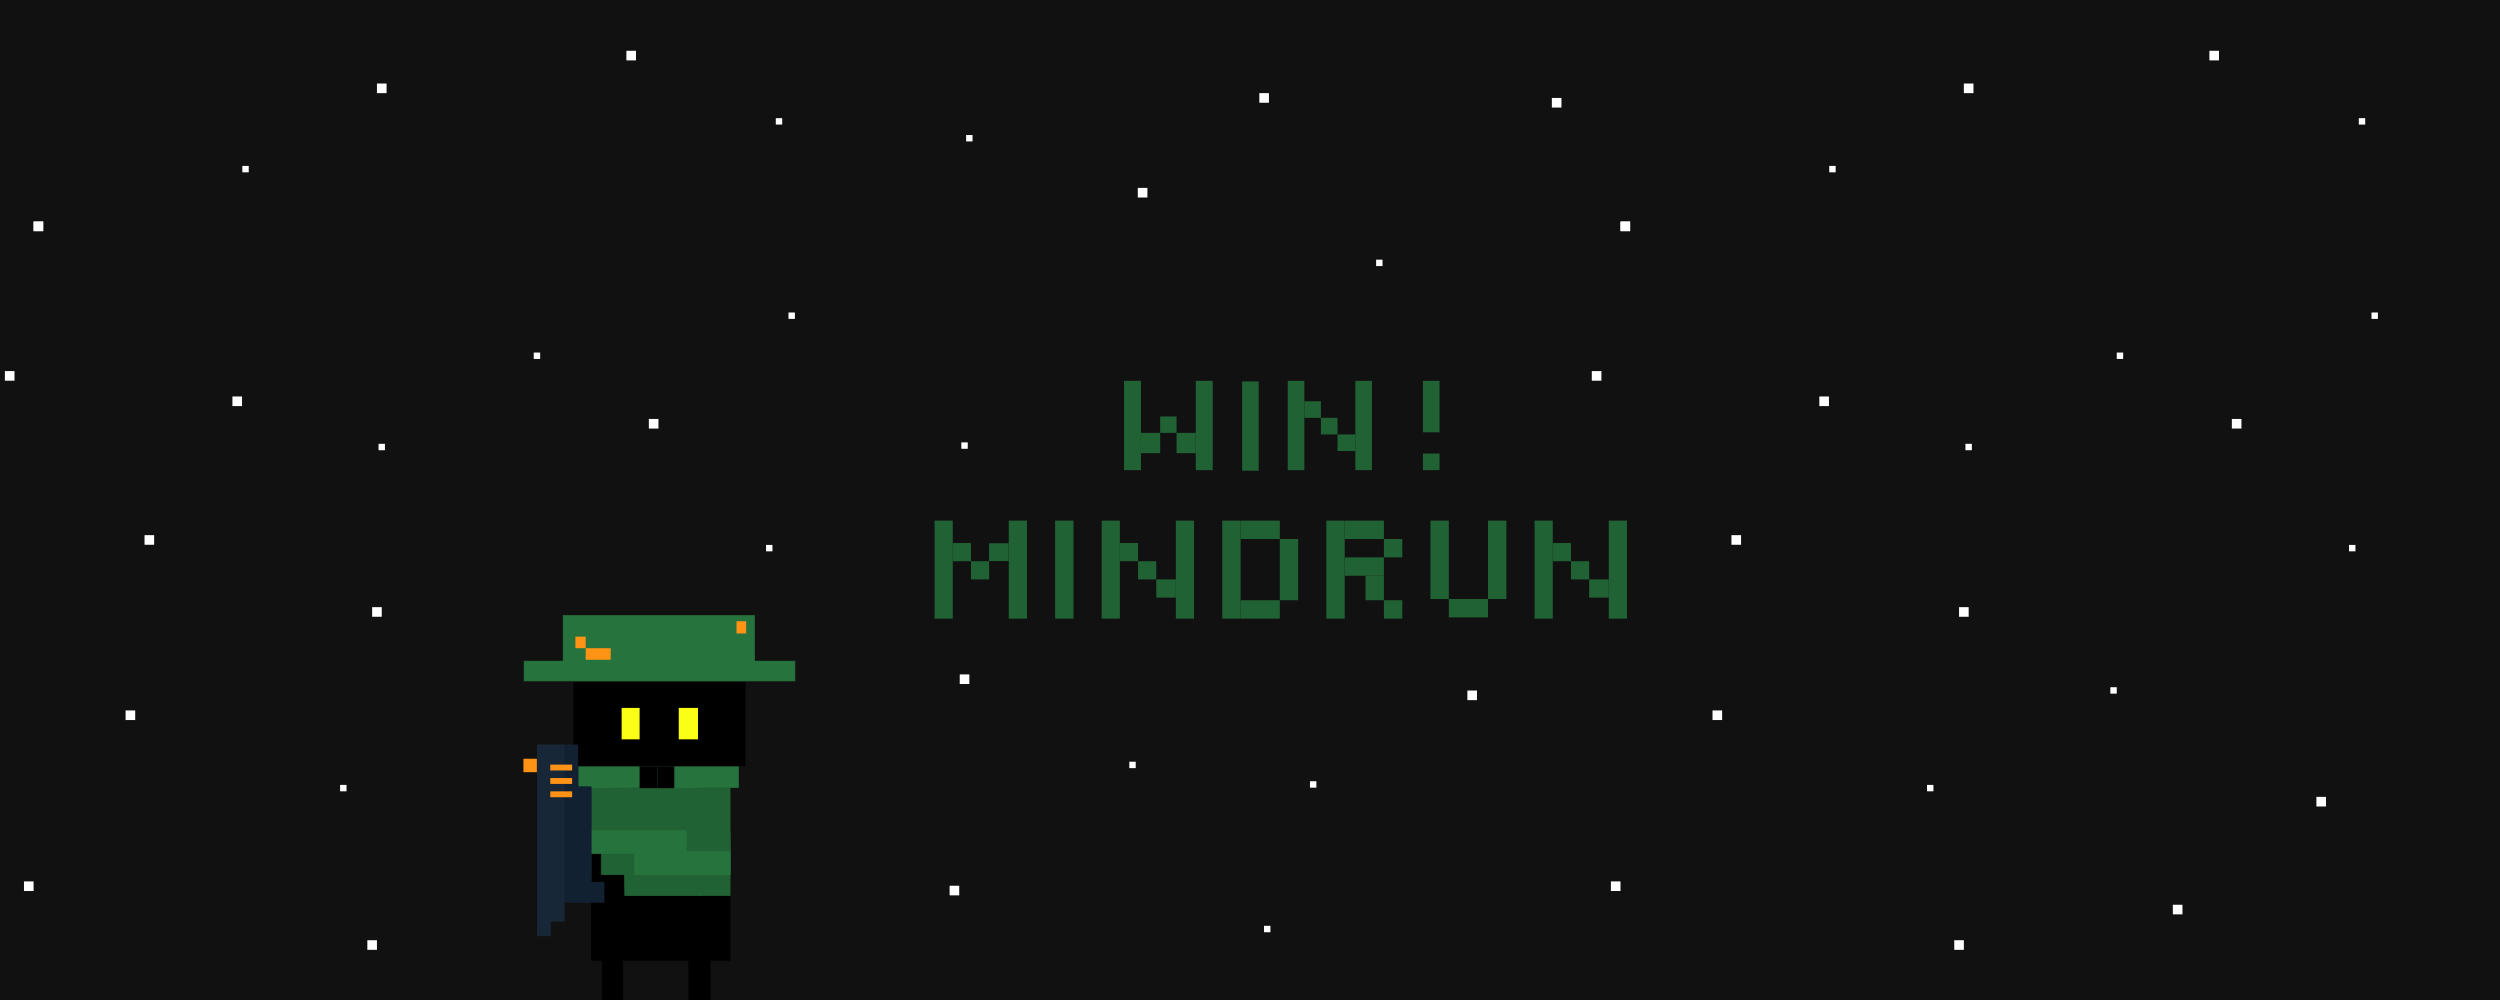 <svg width="2560" height="1024" viewBox="0 0 2560 1024" fill="none" xmlns="http://www.w3.org/2000/svg">
<rect x="0" y="0" width="2560" height="1024" fill="#808080" stroke="none"/>
<g clip-path="url(#clip0_421_8074)">
<rect width="2560" height="1024" fill="#111111"/>
<rect x="641.414" y="52" width="9.839" height="9.838" fill="white"/>
<rect x="2006.07" y="621.725" width="9.839" height="9.838" fill="white"/>
<rect x="1589.09" y="100.297" width="9.839" height="9.838" fill="white"/>
<rect x="1773" y="548" width="9.839" height="9.838" fill="white"/>
<rect x="1649.55" y="902.562" width="9.839" height="9.838" fill="white"/>
<rect x="1289.55" y="95.375" width="9.839" height="9.838" fill="white"/>
<rect x="1659.4" y="226.859" width="9.839" height="9.838" fill="white"/>
<rect x="1630" y="380" width="9.839" height="9.838" fill="white"/>
<rect x="1502.6" y="707.094" width="9.839" height="9.838" fill="white"/>
<rect x="972.414" y="907" width="9.839" height="9.838" fill="white"/>
<rect x="982.773" y="690.594" width="9.839" height="9.838" fill="white"/>
<rect x="1753.62" y="727.484" width="9.839" height="9.838" fill="white"/>
<rect x="1409.15" y="265.902" width="6.56" height="6.559" fill="white"/>
<rect x="1156.41" y="780" width="6.56" height="6.559" fill="white"/>
<rect x="1294.36" y="948.031" width="6.56" height="6.559" fill="white"/>
<rect x="794.414" y="121" width="6.56" height="6.559" fill="white"/>
<rect x="807.414" y="320" width="6.56" height="6.559" fill="white"/>
<rect x="1873.15" y="169.906" width="6.56" height="6.559" fill="white"/>
<rect x="784.414" y="558" width="6.56" height="6.559" fill="white"/>
<rect x="989.32" y="138.266" width="6.56" height="6.559" fill="white"/>
<rect x="984.414" y="453" width="6.56" height="6.559" fill="white"/>
<rect x="1341.41" y="800" width="6.56" height="6.559" fill="white"/>
<rect x="1973.27" y="803.735" width="6.56" height="6.559" fill="white"/>
<rect x="2012.62" y="454.472" width="6.56" height="6.559" fill="white"/>
<rect x="546.562" y="361.007" width="6.56" height="6.559" fill="white"/>
<rect x="2001.16" y="962.789" width="9.839" height="9.838" fill="white"/>
<rect x="2010.99" y="85.531" width="9.839" height="9.838" fill="white"/>
<rect x="664.414" y="429" width="9.839" height="9.838" fill="white"/>
<rect x="1165.1" y="192.406" width="9.839" height="9.838" fill="white"/>
<rect x="1863" y="406" width="9.839" height="9.838" fill="white"/>
<rect x="2372" y="816" width="9.839" height="9.838" fill="white"/>
<rect x="1659.4" y="226.859" width="9.839" height="9.838" fill="white"/>
<rect x="381.07" y="621.725" width="9.839" height="9.838" fill="white"/>
<rect x="148" y="548" width="9.839" height="9.838" fill="white"/>
<rect x="24.555" y="902.562" width="9.839" height="9.838" fill="white"/>
<rect x="34.398" y="226.859" width="9.839" height="9.838" fill="white"/>
<rect x="5" y="380" width="9.839" height="9.838" fill="white"/>
<rect x="128.617" y="727.484" width="9.839" height="9.838" fill="white"/>
<rect x="248.148" y="169.906" width="6.56" height="6.559" fill="white"/>
<rect x="348.273" y="803.735" width="6.56" height="6.559" fill="white"/>
<rect x="387.625" y="454.472" width="6.56" height="6.559" fill="white"/>
<rect x="376.156" y="962.789" width="9.839" height="9.838" fill="white"/>
<rect x="385.992" y="85.531" width="9.839" height="9.838" fill="white"/>
<rect x="238" y="406" width="9.839" height="9.838" fill="white"/>
<rect x="34.398" y="226.859" width="9.839" height="9.838" fill="white"/>
<rect x="2262.41" y="52" width="9.839" height="9.838" fill="white"/>
<rect x="2415.41" y="121" width="6.56" height="6.559" fill="white"/>
<rect x="2428.41" y="320" width="6.56" height="6.559" fill="white"/>
<rect x="2405.41" y="558" width="6.56" height="6.559" fill="white"/>
<rect x="2161" y="703.711" width="6.56" height="6.559" fill="white"/>
<rect x="2167.56" y="361.007" width="6.56" height="6.559" fill="white"/>
<rect x="2285.41" y="429" width="9.839" height="9.838" fill="white"/>
<rect x="2225.01" y="926.469" width="9.839" height="9.838" fill="white"/>
<path d="M605.664 895.744V807.029H747.622V895.744H605.664Z" fill="#206234" stroke="#206234" stroke-width="0.657"/>
<path d="M605.664 983.413V874.059H615.219V896.334H639.106V917.935H747.622V939.083V960.462V983.413H727.147V1072.52H705.307V983.413H637.741V1072.52H616.584V983.413H605.664Z" fill="black"/>
<path d="M747.622 939.083V983.413H727.147V1072.52H705.307V983.413H637.741V1072.52H616.584V983.413H605.664V874.059H615.219V896.334H639.106V917.935H747.622V960.462" stroke="black" stroke-width="0.657"/>
<path d="M592.516 807.029V784.687H690.44V806.372L592.516 807.029Z" fill="#26733D" stroke="#26733D" stroke-width="0.657"/>
<path d="M605.664 874.058V850.4H702.931V874.058H605.664Z" fill="#26733D" stroke="#26733D" stroke-width="0.657"/>
<path d="M703.586 870.772V851.715H747.619V870.772H703.586Z" fill="#206234" stroke="#206234" stroke-width="0.657"/>
<path d="M715.414 917.101V866.172H747.617V917.101H715.414Z" fill="#206234" stroke="#206234" stroke-width="0.657"/>
<path d="M639.837 917.101L639.18 874.715L718.045 873.729V917.101H639.837Z" fill="#206234" stroke="#206234" stroke-width="0.657"/>
<path d="M690.445 807.029V784.687H756.166V806.372L690.445 807.029Z" fill="#26733D" stroke="#26733D" stroke-width="0.657"/>
<path d="M772.643 630.258H576.672V676.975H536.664V697.287H814.007V676.975H772.643V630.258Z" fill="#26733D" stroke="#26733D" stroke-width="0.657"/>
<path d="M587.258 698.601H763.39V784.687H587.258V698.601Z" fill="black"/>
<rect x="673.359" y="784.687" width="17.087" height="22.343" fill="black"/>
<rect x="654.961" y="784.687" width="18.402" height="22.343" fill="black"/>
<rect x="695.039" y="724.887" width="19.716" height="32.2" fill="#FAFF15"/>
<path d="M649.703 895.744V872.087H747.628V895.744H649.703Z" fill="#26733D" stroke="#26733D" stroke-width="0.657"/>
<rect x="636.555" y="724.887" width="18.402" height="32.2" fill="#FAFF15"/>
<rect x="589.234" y="651.943" width="10.515" height="11.829" fill="#FF9315"/>
<rect x="754.195" y="636.172" width="9.858" height="12.486" fill="#FF9315"/>
<rect x="599.75" y="663.771" width="25.631" height="11.829" fill="#FF9315"/>
<path d="M591.734 762.766H578.125V923.923H618.526V903.35H605.342V889.206V805.628H591.734V778.197V762.766Z" fill="#122132" stroke="#122132" stroke-width="0.657"/>
<path d="M550.18 762.766V958.303H563.503V943.261H577.687V762.766H550.18Z" fill="#182738" stroke="#182738" stroke-width="0.657"/>
<rect x="563.508" y="788.98" width="6.017" height="22.349" transform="rotate(-90 563.508 788.98)" fill="#FF9315"/>
<rect x="536" y="790.699" width="13.752" height="13.754" transform="rotate(-90 536 790.699)" fill="#FF9315"/>
<rect x="563.508" y="802.732" width="6.017" height="22.349" transform="rotate(-90 563.508 802.732)" fill="#FF9315"/>
<rect x="563.508" y="816.364" width="6.017" height="22.349" transform="rotate(-90 563.508 816.364)" fill="#FF9315"/>
<rect x="1457.1" y="464.443" width="16.978" height="16.978" fill="#206234"/>
<rect x="1457.1" y="390" width="16.978" height="52.654" fill="#206234"/>
<rect x="1271.93" y="482" width="91.421" height="16.978" transform="rotate(-90 1271.93 482)" fill="#206234"/>
<rect x="1352.62" y="427.875" width="16.978" height="16.978" fill="#206234"/>
<rect x="1369.6" y="444.853" width="18.284" height="16.978" fill="#206234"/>
<rect x="1335.64" y="410.896" width="16.978" height="16.978" fill="#206234"/>
<rect x="1318.66" y="481.422" width="91.421" height="16.978" transform="rotate(-90 1318.66 481.422)" fill="#206234"/>
<rect x="1387.88" y="481.422" width="91.421" height="16.978" transform="rotate(-90 1387.88 481.422)" fill="#206234"/>
<rect x="1224.48" y="443.233" width="20.83" height="19.673" transform="rotate(90 1224.48 443.233)" fill="#206234"/>
<rect x="1188.03" y="443.233" width="20.83" height="19.673" transform="rotate(90 1188.03 443.233)" fill="#206234"/>
<rect x="1204.81" y="426.453" width="16.78" height="16.78" transform="rotate(90 1204.81 426.453)" fill="#206234"/>
<rect x="1241.84" y="390" width="91.421" height="17.358" transform="rotate(90 1241.84 390)" fill="#206234"/>
<rect x="1168.36" y="390" width="91.421" height="17.358" transform="rotate(90 1168.36 390)" fill="#206234"/>
<rect x="994.266" y="574.685" width="18.634" height="18.634" fill="#206234"/>
<rect x="1012.81" y="556.318" width="20.068" height="18.186" fill="#206234"/>
<rect x="975.633" y="556.05" width="18.634" height="18.634" fill="#206234"/>
<rect x="957" y="633.454" width="100.339" height="18.634" transform="rotate(-90 957 633.454)" fill="#206234"/>
<rect x="1032.98" y="633.454" width="100.339" height="18.634" transform="rotate(-90 1032.98 633.454)" fill="#206234"/>
<rect x="1080.45" y="633.454" width="100.339" height="18.814" transform="rotate(-90 1080.45 633.454)" fill="#206234"/>
<rect x="1165.38" y="574.685" width="18.634" height="18.634" fill="#206234"/>
<rect x="1184.01" y="593.318" width="20.068" height="18.634" fill="#206234"/>
<rect x="1146.74" y="556.05" width="18.634" height="18.634" fill="#206234"/>
<rect x="1128.11" y="633.454" width="100.339" height="18.634" transform="rotate(-90 1128.11 633.454)" fill="#206234"/>
<rect x="1204.09" y="633.454" width="100.339" height="18.634" transform="rotate(-90 1204.09 633.454)" fill="#206234"/>
<rect x="1310.52" y="614.641" width="62.712" height="18.814" transform="rotate(-90 1310.52 614.641)" fill="#206234"/>
<rect x="1270.39" y="614.641" width="40.136" height="18.814" fill="#206234"/>
<rect x="1270.39" y="533.115" width="40.136" height="18.814" fill="#206234"/>
<rect x="1251.57" y="633.454" width="100.339" height="18.814" transform="rotate(-90 1251.57 633.454)" fill="#206234"/>
<rect x="1417.12" y="570.742" width="18.814" height="18.814" transform="rotate(-90 1417.12 570.742)" fill="#206234"/>
<rect x="1417.12" y="633.454" width="18.814" height="18.814" transform="rotate(-90 1417.12 633.454)" fill="#206234"/>
<rect x="1398.31" y="614.641" width="25.085" height="18.814" transform="rotate(-90 1398.31 614.641)" fill="#206234"/>
<rect x="1376.99" y="533.115" width="40.136" height="18.814" fill="#206234"/>
<rect x="1376.99" y="570.742" width="40.136" height="18.814" fill="#206234"/>
<rect x="1358.17" y="633.454" width="100.339" height="18.814" transform="rotate(-90 1358.17 633.454)" fill="#206234"/>
<rect x="1523.72" y="632.199" width="40.136" height="18.814" transform="rotate(-180 1523.72 632.199)" fill="#206234"/>
<rect x="1542.54" y="533.114" width="80.271" height="18.814" transform="rotate(90 1542.54 533.114)" fill="#206234"/>
<rect x="1483.59" y="533.114" width="80.271" height="18.814" transform="rotate(90 1483.59 533.114)" fill="#206234"/>
<rect x="1608.66" y="574.685" width="18.634" height="18.634" fill="#206234"/>
<rect x="1627.3" y="593.318" width="20.068" height="18.634" fill="#206234"/>
<rect x="1590.03" y="556.05" width="18.634" height="18.634" fill="#206234"/>
<rect x="1571.4" y="633.454" width="100.339" height="18.634" transform="rotate(-90 1571.4 633.454)" fill="#206234"/>
<rect x="1647.38" y="633.454" width="100.339" height="18.634" transform="rotate(-90 1647.38 633.454)" fill="#206234"/>
</g>
<defs>
<clipPath id="clip0_421_8074">
<rect width="2560" height="1024" fill="white"/>
</clipPath>
</defs>
</svg>
